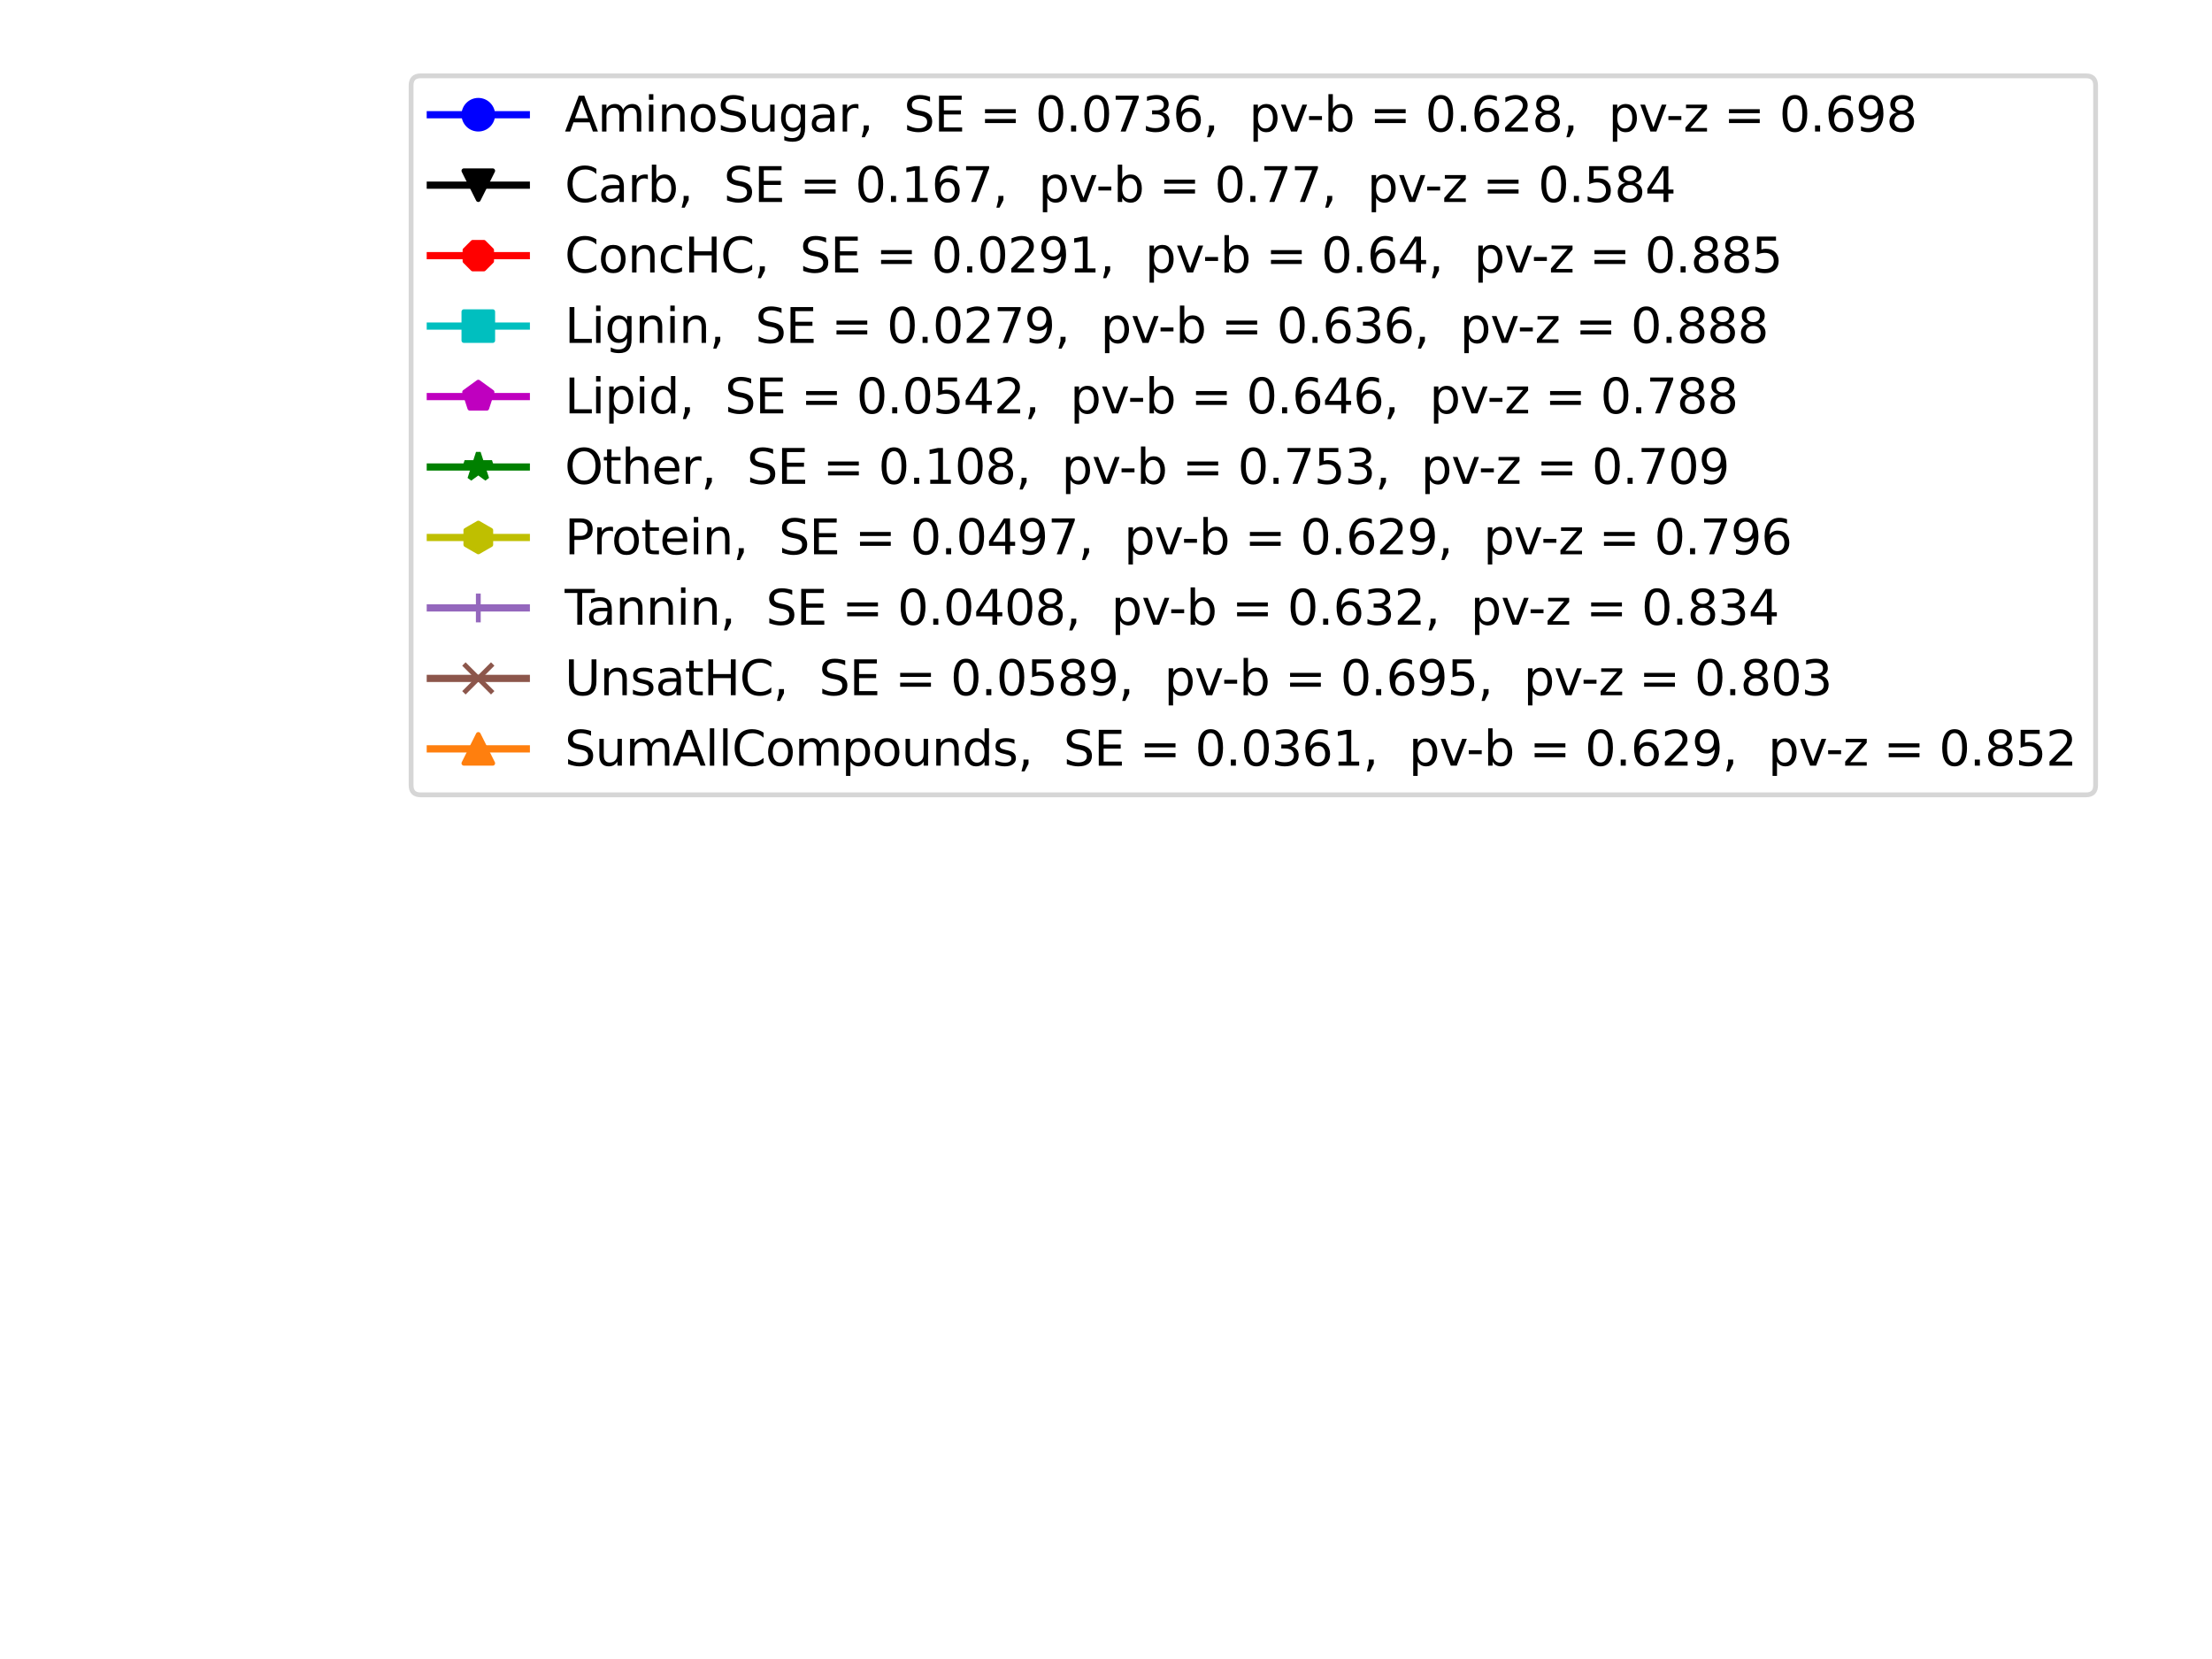 <?xml version="1.0" encoding="utf-8" standalone="no"?>
<!DOCTYPE svg PUBLIC "-//W3C//DTD SVG 1.1//EN"
  "http://www.w3.org/Graphics/SVG/1.1/DTD/svg11.dtd">
<svg xmlns:xlink="http://www.w3.org/1999/xlink" width="460.8pt" height="345.6pt" viewBox="0 0 460.8 345.6" xmlns="http://www.w3.org/2000/svg" version="1.1">
 <defs>
  <style type="text/css">*{stroke-linejoin: round; stroke-linecap: butt}</style>
 </defs>
 <g id="figure_1">
  <g id="patch_1">
   <path d="M 0 345.6 
L 460.8 345.6 
L 460.8 0 
L 0 0 
z
" style="fill: #ffffff"/>
  </g>
  <g id="axes_1">
   <g id="line2d_1"/>
   <g id="line2d_2"/>
   <g id="line2d_3"/>
   <g id="line2d_4"/>
   <g id="line2d_5"/>
   <g id="line2d_6"/>
   <g id="line2d_7"/>
   <g id="line2d_8"/>
   <g id="line2d_9"/>
   <g id="line2d_10"/>
   <g id="legend_1">
    <g id="patch_2">
     <path d="M 87.64 165.581 
L 434.552 165.581 
Q 436.552 165.581 436.552 163.581 
L 436.552 17.8 
Q 436.552 15.8 434.552 15.8 
L 87.64 15.8 
Q 85.64 15.8 85.64 17.8 
L 85.64 163.581 
Q 85.64 165.581 87.64 165.581 
z
" style="fill: #ffffff; opacity: 0.8; stroke: #cccccc; stroke-linejoin: miter"/>
    </g>
    <g id="line2d_11">
     <path d="M 89.64 23.898 
L 99.64 23.898 
L 109.64 23.898 
" style="fill: none; stroke: #0000ff; stroke-width: 1.5; stroke-linecap: square"/>
     <defs>
      <path id="mbc67c2ca21" d="M 0 3 
C 0.796 3 1.559 2.684 2.121 2.121 
C 2.684 1.559 3 0.796 3 0 
C 3 -0.796 2.684 -1.559 2.121 -2.121 
C 1.559 -2.684 0.796 -3 0 -3 
C -0.796 -3 -1.559 -2.684 -2.121 -2.121 
C -2.684 -1.559 -3 -0.796 -3 0 
C -3 0.796 -2.684 1.559 -2.121 2.121 
C -1.559 2.684 -0.796 3 0 3 
z
" style="stroke: #0000ff"/>
     </defs>
     <g>
      <use xlink:href="#mbc67c2ca21" x="99.64" y="23.898" style="fill: #0000ff; stroke: #0000ff"/>
     </g>
    </g>
    <g id="text_1">
     <!-- AminoSugar,  SE = 0.0736,  pv-b = 0.628,  pv-z = 0.698 -->
     <g transform="translate(117.64 27.398)scale(0.1 -0.1)">
      <defs>
       <path id="DejaVuSans-41" d="M 2188 4044 
L 1331 1722 
L 3047 1722 
L 2188 4044 
z
M 1831 4666 
L 2547 4666 
L 4325 0 
L 3669 0 
L 3244 1197 
L 1141 1197 
L 716 0 
L 50 0 
L 1831 4666 
z
" transform="scale(0.016)"/>
       <path id="DejaVuSans-6d" d="M 3328 2828 
Q 3544 3216 3844 3400 
Q 4144 3584 4550 3584 
Q 5097 3584 5394 3201 
Q 5691 2819 5691 2113 
L 5691 0 
L 5113 0 
L 5113 2094 
Q 5113 2597 4934 2840 
Q 4756 3084 4391 3084 
Q 3944 3084 3684 2787 
Q 3425 2491 3425 1978 
L 3425 0 
L 2847 0 
L 2847 2094 
Q 2847 2600 2669 2842 
Q 2491 3084 2119 3084 
Q 1678 3084 1418 2786 
Q 1159 2488 1159 1978 
L 1159 0 
L 581 0 
L 581 3500 
L 1159 3500 
L 1159 2956 
Q 1356 3278 1631 3431 
Q 1906 3584 2284 3584 
Q 2666 3584 2933 3390 
Q 3200 3197 3328 2828 
z
" transform="scale(0.016)"/>
       <path id="DejaVuSans-69" d="M 603 3500 
L 1178 3500 
L 1178 0 
L 603 0 
L 603 3500 
z
M 603 4863 
L 1178 4863 
L 1178 4134 
L 603 4134 
L 603 4863 
z
" transform="scale(0.016)"/>
       <path id="DejaVuSans-6e" d="M 3513 2113 
L 3513 0 
L 2938 0 
L 2938 2094 
Q 2938 2591 2744 2837 
Q 2550 3084 2163 3084 
Q 1697 3084 1428 2787 
Q 1159 2491 1159 1978 
L 1159 0 
L 581 0 
L 581 3500 
L 1159 3500 
L 1159 2956 
Q 1366 3272 1645 3428 
Q 1925 3584 2291 3584 
Q 2894 3584 3203 3211 
Q 3513 2838 3513 2113 
z
" transform="scale(0.016)"/>
       <path id="DejaVuSans-6f" d="M 1959 3097 
Q 1497 3097 1228 2736 
Q 959 2375 959 1747 
Q 959 1119 1226 758 
Q 1494 397 1959 397 
Q 2419 397 2687 759 
Q 2956 1122 2956 1747 
Q 2956 2369 2687 2733 
Q 2419 3097 1959 3097 
z
M 1959 3584 
Q 2709 3584 3137 3096 
Q 3566 2609 3566 1747 
Q 3566 888 3137 398 
Q 2709 -91 1959 -91 
Q 1206 -91 779 398 
Q 353 888 353 1747 
Q 353 2609 779 3096 
Q 1206 3584 1959 3584 
z
" transform="scale(0.016)"/>
       <path id="DejaVuSans-53" d="M 3425 4513 
L 3425 3897 
Q 3066 4069 2747 4153 
Q 2428 4238 2131 4238 
Q 1616 4238 1336 4038 
Q 1056 3838 1056 3469 
Q 1056 3159 1242 3001 
Q 1428 2844 1947 2747 
L 2328 2669 
Q 3034 2534 3370 2195 
Q 3706 1856 3706 1288 
Q 3706 609 3251 259 
Q 2797 -91 1919 -91 
Q 1588 -91 1214 -16 
Q 841 59 441 206 
L 441 856 
Q 825 641 1194 531 
Q 1563 422 1919 422 
Q 2459 422 2753 634 
Q 3047 847 3047 1241 
Q 3047 1584 2836 1778 
Q 2625 1972 2144 2069 
L 1759 2144 
Q 1053 2284 737 2584 
Q 422 2884 422 3419 
Q 422 4038 858 4394 
Q 1294 4750 2059 4750 
Q 2388 4750 2728 4690 
Q 3069 4631 3425 4513 
z
" transform="scale(0.016)"/>
       <path id="DejaVuSans-75" d="M 544 1381 
L 544 3500 
L 1119 3500 
L 1119 1403 
Q 1119 906 1312 657 
Q 1506 409 1894 409 
Q 2359 409 2629 706 
Q 2900 1003 2900 1516 
L 2900 3500 
L 3475 3500 
L 3475 0 
L 2900 0 
L 2900 538 
Q 2691 219 2414 64 
Q 2138 -91 1772 -91 
Q 1169 -91 856 284 
Q 544 659 544 1381 
z
M 1991 3584 
L 1991 3584 
z
" transform="scale(0.016)"/>
       <path id="DejaVuSans-67" d="M 2906 1791 
Q 2906 2416 2648 2759 
Q 2391 3103 1925 3103 
Q 1463 3103 1205 2759 
Q 947 2416 947 1791 
Q 947 1169 1205 825 
Q 1463 481 1925 481 
Q 2391 481 2648 825 
Q 2906 1169 2906 1791 
z
M 3481 434 
Q 3481 -459 3084 -895 
Q 2688 -1331 1869 -1331 
Q 1566 -1331 1297 -1286 
Q 1028 -1241 775 -1147 
L 775 -588 
Q 1028 -725 1275 -790 
Q 1522 -856 1778 -856 
Q 2344 -856 2625 -561 
Q 2906 -266 2906 331 
L 2906 616 
Q 2728 306 2450 153 
Q 2172 0 1784 0 
Q 1141 0 747 490 
Q 353 981 353 1791 
Q 353 2603 747 3093 
Q 1141 3584 1784 3584 
Q 2172 3584 2450 3431 
Q 2728 3278 2906 2969 
L 2906 3500 
L 3481 3500 
L 3481 434 
z
" transform="scale(0.016)"/>
       <path id="DejaVuSans-61" d="M 2194 1759 
Q 1497 1759 1228 1600 
Q 959 1441 959 1056 
Q 959 750 1161 570 
Q 1363 391 1709 391 
Q 2188 391 2477 730 
Q 2766 1069 2766 1631 
L 2766 1759 
L 2194 1759 
z
M 3341 1997 
L 3341 0 
L 2766 0 
L 2766 531 
Q 2569 213 2275 61 
Q 1981 -91 1556 -91 
Q 1019 -91 701 211 
Q 384 513 384 1019 
Q 384 1609 779 1909 
Q 1175 2209 1959 2209 
L 2766 2209 
L 2766 2266 
Q 2766 2663 2505 2880 
Q 2244 3097 1772 3097 
Q 1472 3097 1187 3025 
Q 903 2953 641 2809 
L 641 3341 
Q 956 3463 1253 3523 
Q 1550 3584 1831 3584 
Q 2591 3584 2966 3190 
Q 3341 2797 3341 1997 
z
" transform="scale(0.016)"/>
       <path id="DejaVuSans-72" d="M 2631 2963 
Q 2534 3019 2420 3045 
Q 2306 3072 2169 3072 
Q 1681 3072 1420 2755 
Q 1159 2438 1159 1844 
L 1159 0 
L 581 0 
L 581 3500 
L 1159 3500 
L 1159 2956 
Q 1341 3275 1631 3429 
Q 1922 3584 2338 3584 
Q 2397 3584 2469 3576 
Q 2541 3569 2628 3553 
L 2631 2963 
z
" transform="scale(0.016)"/>
       <path id="DejaVuSans-2c" d="M 750 794 
L 1409 794 
L 1409 256 
L 897 -744 
L 494 -744 
L 750 256 
L 750 794 
z
" transform="scale(0.016)"/>
       <path id="DejaVuSans-20" transform="scale(0.016)"/>
       <path id="DejaVuSans-45" d="M 628 4666 
L 3578 4666 
L 3578 4134 
L 1259 4134 
L 1259 2753 
L 3481 2753 
L 3481 2222 
L 1259 2222 
L 1259 531 
L 3634 531 
L 3634 0 
L 628 0 
L 628 4666 
z
" transform="scale(0.016)"/>
       <path id="DejaVuSans-3d" d="M 678 2906 
L 4684 2906 
L 4684 2381 
L 678 2381 
L 678 2906 
z
M 678 1631 
L 4684 1631 
L 4684 1100 
L 678 1100 
L 678 1631 
z
" transform="scale(0.016)"/>
       <path id="DejaVuSans-30" d="M 2034 4250 
Q 1547 4250 1301 3770 
Q 1056 3291 1056 2328 
Q 1056 1369 1301 889 
Q 1547 409 2034 409 
Q 2525 409 2770 889 
Q 3016 1369 3016 2328 
Q 3016 3291 2770 3770 
Q 2525 4250 2034 4250 
z
M 2034 4750 
Q 2819 4750 3233 4129 
Q 3647 3509 3647 2328 
Q 3647 1150 3233 529 
Q 2819 -91 2034 -91 
Q 1250 -91 836 529 
Q 422 1150 422 2328 
Q 422 3509 836 4129 
Q 1250 4750 2034 4750 
z
" transform="scale(0.016)"/>
       <path id="DejaVuSans-2e" d="M 684 794 
L 1344 794 
L 1344 0 
L 684 0 
L 684 794 
z
" transform="scale(0.016)"/>
       <path id="DejaVuSans-37" d="M 525 4666 
L 3525 4666 
L 3525 4397 
L 1831 0 
L 1172 0 
L 2766 4134 
L 525 4134 
L 525 4666 
z
" transform="scale(0.016)"/>
       <path id="DejaVuSans-33" d="M 2597 2516 
Q 3050 2419 3304 2112 
Q 3559 1806 3559 1356 
Q 3559 666 3084 287 
Q 2609 -91 1734 -91 
Q 1441 -91 1130 -33 
Q 819 25 488 141 
L 488 750 
Q 750 597 1062 519 
Q 1375 441 1716 441 
Q 2309 441 2620 675 
Q 2931 909 2931 1356 
Q 2931 1769 2642 2001 
Q 2353 2234 1838 2234 
L 1294 2234 
L 1294 2753 
L 1863 2753 
Q 2328 2753 2575 2939 
Q 2822 3125 2822 3475 
Q 2822 3834 2567 4026 
Q 2313 4219 1838 4219 
Q 1578 4219 1281 4162 
Q 984 4106 628 3988 
L 628 4550 
Q 988 4650 1302 4700 
Q 1616 4750 1894 4750 
Q 2613 4750 3031 4423 
Q 3450 4097 3450 3541 
Q 3450 3153 3228 2886 
Q 3006 2619 2597 2516 
z
" transform="scale(0.016)"/>
       <path id="DejaVuSans-36" d="M 2113 2584 
Q 1688 2584 1439 2293 
Q 1191 2003 1191 1497 
Q 1191 994 1439 701 
Q 1688 409 2113 409 
Q 2538 409 2786 701 
Q 3034 994 3034 1497 
Q 3034 2003 2786 2293 
Q 2538 2584 2113 2584 
z
M 3366 4563 
L 3366 3988 
Q 3128 4100 2886 4159 
Q 2644 4219 2406 4219 
Q 1781 4219 1451 3797 
Q 1122 3375 1075 2522 
Q 1259 2794 1537 2939 
Q 1816 3084 2150 3084 
Q 2853 3084 3261 2657 
Q 3669 2231 3669 1497 
Q 3669 778 3244 343 
Q 2819 -91 2113 -91 
Q 1303 -91 875 529 
Q 447 1150 447 2328 
Q 447 3434 972 4092 
Q 1497 4750 2381 4750 
Q 2619 4750 2861 4703 
Q 3103 4656 3366 4563 
z
" transform="scale(0.016)"/>
       <path id="DejaVuSans-70" d="M 1159 525 
L 1159 -1331 
L 581 -1331 
L 581 3500 
L 1159 3500 
L 1159 2969 
Q 1341 3281 1617 3432 
Q 1894 3584 2278 3584 
Q 2916 3584 3314 3078 
Q 3713 2572 3713 1747 
Q 3713 922 3314 415 
Q 2916 -91 2278 -91 
Q 1894 -91 1617 61 
Q 1341 213 1159 525 
z
M 3116 1747 
Q 3116 2381 2855 2742 
Q 2594 3103 2138 3103 
Q 1681 3103 1420 2742 
Q 1159 2381 1159 1747 
Q 1159 1113 1420 752 
Q 1681 391 2138 391 
Q 2594 391 2855 752 
Q 3116 1113 3116 1747 
z
" transform="scale(0.016)"/>
       <path id="DejaVuSans-76" d="M 191 3500 
L 800 3500 
L 1894 563 
L 2988 3500 
L 3597 3500 
L 2284 0 
L 1503 0 
L 191 3500 
z
" transform="scale(0.016)"/>
       <path id="DejaVuSans-2d" d="M 313 2009 
L 1997 2009 
L 1997 1497 
L 313 1497 
L 313 2009 
z
" transform="scale(0.016)"/>
       <path id="DejaVuSans-62" d="M 3116 1747 
Q 3116 2381 2855 2742 
Q 2594 3103 2138 3103 
Q 1681 3103 1420 2742 
Q 1159 2381 1159 1747 
Q 1159 1113 1420 752 
Q 1681 391 2138 391 
Q 2594 391 2855 752 
Q 3116 1113 3116 1747 
z
M 1159 2969 
Q 1341 3281 1617 3432 
Q 1894 3584 2278 3584 
Q 2916 3584 3314 3078 
Q 3713 2572 3713 1747 
Q 3713 922 3314 415 
Q 2916 -91 2278 -91 
Q 1894 -91 1617 61 
Q 1341 213 1159 525 
L 1159 0 
L 581 0 
L 581 4863 
L 1159 4863 
L 1159 2969 
z
" transform="scale(0.016)"/>
       <path id="DejaVuSans-32" d="M 1228 531 
L 3431 531 
L 3431 0 
L 469 0 
L 469 531 
Q 828 903 1448 1529 
Q 2069 2156 2228 2338 
Q 2531 2678 2651 2914 
Q 2772 3150 2772 3378 
Q 2772 3750 2511 3984 
Q 2250 4219 1831 4219 
Q 1534 4219 1204 4116 
Q 875 4013 500 3803 
L 500 4441 
Q 881 4594 1212 4672 
Q 1544 4750 1819 4750 
Q 2544 4750 2975 4387 
Q 3406 4025 3406 3419 
Q 3406 3131 3298 2873 
Q 3191 2616 2906 2266 
Q 2828 2175 2409 1742 
Q 1991 1309 1228 531 
z
" transform="scale(0.016)"/>
       <path id="DejaVuSans-38" d="M 2034 2216 
Q 1584 2216 1326 1975 
Q 1069 1734 1069 1313 
Q 1069 891 1326 650 
Q 1584 409 2034 409 
Q 2484 409 2743 651 
Q 3003 894 3003 1313 
Q 3003 1734 2745 1975 
Q 2488 2216 2034 2216 
z
M 1403 2484 
Q 997 2584 770 2862 
Q 544 3141 544 3541 
Q 544 4100 942 4425 
Q 1341 4750 2034 4750 
Q 2731 4750 3128 4425 
Q 3525 4100 3525 3541 
Q 3525 3141 3298 2862 
Q 3072 2584 2669 2484 
Q 3125 2378 3379 2068 
Q 3634 1759 3634 1313 
Q 3634 634 3220 271 
Q 2806 -91 2034 -91 
Q 1263 -91 848 271 
Q 434 634 434 1313 
Q 434 1759 690 2068 
Q 947 2378 1403 2484 
z
M 1172 3481 
Q 1172 3119 1398 2916 
Q 1625 2713 2034 2713 
Q 2441 2713 2670 2916 
Q 2900 3119 2900 3481 
Q 2900 3844 2670 4047 
Q 2441 4250 2034 4250 
Q 1625 4250 1398 4047 
Q 1172 3844 1172 3481 
z
" transform="scale(0.016)"/>
       <path id="DejaVuSans-7a" d="M 353 3500 
L 3084 3500 
L 3084 2975 
L 922 459 
L 3084 459 
L 3084 0 
L 275 0 
L 275 525 
L 2438 3041 
L 353 3041 
L 353 3500 
z
" transform="scale(0.016)"/>
       <path id="DejaVuSans-39" d="M 703 97 
L 703 672 
Q 941 559 1184 500 
Q 1428 441 1663 441 
Q 2288 441 2617 861 
Q 2947 1281 2994 2138 
Q 2813 1869 2534 1725 
Q 2256 1581 1919 1581 
Q 1219 1581 811 2004 
Q 403 2428 403 3163 
Q 403 3881 828 4315 
Q 1253 4750 1959 4750 
Q 2769 4750 3195 4129 
Q 3622 3509 3622 2328 
Q 3622 1225 3098 567 
Q 2575 -91 1691 -91 
Q 1453 -91 1209 -44 
Q 966 3 703 97 
z
M 1959 2075 
Q 2384 2075 2632 2365 
Q 2881 2656 2881 3163 
Q 2881 3666 2632 3958 
Q 2384 4250 1959 4250 
Q 1534 4250 1286 3958 
Q 1038 3666 1038 3163 
Q 1038 2656 1286 2365 
Q 1534 2075 1959 2075 
z
" transform="scale(0.016)"/>
      </defs>
      <use xlink:href="#DejaVuSans-41"/>
      <use xlink:href="#DejaVuSans-6d" x="68.408"/>
      <use xlink:href="#DejaVuSans-69" x="165.82"/>
      <use xlink:href="#DejaVuSans-6e" x="193.604"/>
      <use xlink:href="#DejaVuSans-6f" x="256.982"/>
      <use xlink:href="#DejaVuSans-53" x="318.164"/>
      <use xlink:href="#DejaVuSans-75" x="381.641"/>
      <use xlink:href="#DejaVuSans-67" x="445.02"/>
      <use xlink:href="#DejaVuSans-61" x="508.496"/>
      <use xlink:href="#DejaVuSans-72" x="569.775"/>
      <use xlink:href="#DejaVuSans-2c" x="610.889"/>
      <use xlink:href="#DejaVuSans-20" x="642.676"/>
      <use xlink:href="#DejaVuSans-20" x="674.463"/>
      <use xlink:href="#DejaVuSans-53" x="706.25"/>
      <use xlink:href="#DejaVuSans-45" x="769.727"/>
      <use xlink:href="#DejaVuSans-20" x="832.91"/>
      <use xlink:href="#DejaVuSans-3d" x="864.697"/>
      <use xlink:href="#DejaVuSans-20" x="948.486"/>
      <use xlink:href="#DejaVuSans-30" x="980.273"/>
      <use xlink:href="#DejaVuSans-2e" x="1043.896"/>
      <use xlink:href="#DejaVuSans-30" x="1075.684"/>
      <use xlink:href="#DejaVuSans-37" x="1139.307"/>
      <use xlink:href="#DejaVuSans-33" x="1202.93"/>
      <use xlink:href="#DejaVuSans-36" x="1266.553"/>
      <use xlink:href="#DejaVuSans-2c" x="1330.176"/>
      <use xlink:href="#DejaVuSans-20" x="1361.963"/>
      <use xlink:href="#DejaVuSans-20" x="1393.75"/>
      <use xlink:href="#DejaVuSans-70" x="1425.537"/>
      <use xlink:href="#DejaVuSans-76" x="1489.014"/>
      <use xlink:href="#DejaVuSans-2d" x="1545.568"/>
      <use xlink:href="#DejaVuSans-62" x="1581.652"/>
      <use xlink:href="#DejaVuSans-20" x="1645.129"/>
      <use xlink:href="#DejaVuSans-3d" x="1676.916"/>
      <use xlink:href="#DejaVuSans-20" x="1760.705"/>
      <use xlink:href="#DejaVuSans-30" x="1792.492"/>
      <use xlink:href="#DejaVuSans-2e" x="1856.115"/>
      <use xlink:href="#DejaVuSans-36" x="1887.902"/>
      <use xlink:href="#DejaVuSans-32" x="1951.525"/>
      <use xlink:href="#DejaVuSans-38" x="2015.148"/>
      <use xlink:href="#DejaVuSans-2c" x="2078.771"/>
      <use xlink:href="#DejaVuSans-20" x="2110.559"/>
      <use xlink:href="#DejaVuSans-20" x="2142.346"/>
      <use xlink:href="#DejaVuSans-70" x="2174.133"/>
      <use xlink:href="#DejaVuSans-76" x="2237.609"/>
      <use xlink:href="#DejaVuSans-2d" x="2294.164"/>
      <use xlink:href="#DejaVuSans-7a" x="2330.248"/>
      <use xlink:href="#DejaVuSans-20" x="2382.738"/>
      <use xlink:href="#DejaVuSans-3d" x="2414.525"/>
      <use xlink:href="#DejaVuSans-20" x="2498.314"/>
      <use xlink:href="#DejaVuSans-30" x="2530.102"/>
      <use xlink:href="#DejaVuSans-2e" x="2593.725"/>
      <use xlink:href="#DejaVuSans-36" x="2625.512"/>
      <use xlink:href="#DejaVuSans-39" x="2689.135"/>
      <use xlink:href="#DejaVuSans-38" x="2752.758"/>
     </g>
    </g>
    <g id="line2d_12">
     <path d="M 89.64 38.577 
L 99.64 38.577 
L 109.64 38.577 
" style="fill: none; stroke: #000000; stroke-width: 1.5; stroke-linecap: square"/>
     <defs>
      <path id="meace847a15" d="M -0 3 
L 3 -3 
L -3 -3 
z
" style="stroke: #000000; stroke-linejoin: miter"/>
     </defs>
     <g>
      <use xlink:href="#meace847a15" x="99.64" y="38.577" style="stroke: #000000; stroke-linejoin: miter"/>
     </g>
    </g>
    <g id="text_2">
     <!-- Carb,  SE = 0.167,  pv-b = 0.77,  pv-z = 0.584 -->
     <g transform="translate(117.64 42.077)scale(0.1 -0.1)">
      <defs>
       <path id="DejaVuSans-43" d="M 4122 4306 
L 4122 3641 
Q 3803 3938 3442 4084 
Q 3081 4231 2675 4231 
Q 1875 4231 1450 3742 
Q 1025 3253 1025 2328 
Q 1025 1406 1450 917 
Q 1875 428 2675 428 
Q 3081 428 3442 575 
Q 3803 722 4122 1019 
L 4122 359 
Q 3791 134 3420 21 
Q 3050 -91 2638 -91 
Q 1578 -91 968 557 
Q 359 1206 359 2328 
Q 359 3453 968 4101 
Q 1578 4750 2638 4750 
Q 3056 4750 3426 4639 
Q 3797 4528 4122 4306 
z
" transform="scale(0.016)"/>
       <path id="DejaVuSans-31" d="M 794 531 
L 1825 531 
L 1825 4091 
L 703 3866 
L 703 4441 
L 1819 4666 
L 2450 4666 
L 2450 531 
L 3481 531 
L 3481 0 
L 794 0 
L 794 531 
z
" transform="scale(0.016)"/>
       <path id="DejaVuSans-35" d="M 691 4666 
L 3169 4666 
L 3169 4134 
L 1269 4134 
L 1269 2991 
Q 1406 3038 1543 3061 
Q 1681 3084 1819 3084 
Q 2600 3084 3056 2656 
Q 3513 2228 3513 1497 
Q 3513 744 3044 326 
Q 2575 -91 1722 -91 
Q 1428 -91 1123 -41 
Q 819 9 494 109 
L 494 744 
Q 775 591 1075 516 
Q 1375 441 1709 441 
Q 2250 441 2565 725 
Q 2881 1009 2881 1497 
Q 2881 1984 2565 2268 
Q 2250 2553 1709 2553 
Q 1456 2553 1204 2497 
Q 953 2441 691 2322 
L 691 4666 
z
" transform="scale(0.016)"/>
       <path id="DejaVuSans-34" d="M 2419 4116 
L 825 1625 
L 2419 1625 
L 2419 4116 
z
M 2253 4666 
L 3047 4666 
L 3047 1625 
L 3713 1625 
L 3713 1100 
L 3047 1100 
L 3047 0 
L 2419 0 
L 2419 1100 
L 313 1100 
L 313 1709 
L 2253 4666 
z
" transform="scale(0.016)"/>
      </defs>
      <use xlink:href="#DejaVuSans-43"/>
      <use xlink:href="#DejaVuSans-61" x="69.824"/>
      <use xlink:href="#DejaVuSans-72" x="131.104"/>
      <use xlink:href="#DejaVuSans-62" x="172.217"/>
      <use xlink:href="#DejaVuSans-2c" x="235.693"/>
      <use xlink:href="#DejaVuSans-20" x="267.48"/>
      <use xlink:href="#DejaVuSans-20" x="299.268"/>
      <use xlink:href="#DejaVuSans-53" x="331.055"/>
      <use xlink:href="#DejaVuSans-45" x="394.531"/>
      <use xlink:href="#DejaVuSans-20" x="457.715"/>
      <use xlink:href="#DejaVuSans-3d" x="489.502"/>
      <use xlink:href="#DejaVuSans-20" x="573.291"/>
      <use xlink:href="#DejaVuSans-30" x="605.078"/>
      <use xlink:href="#DejaVuSans-2e" x="668.701"/>
      <use xlink:href="#DejaVuSans-31" x="700.488"/>
      <use xlink:href="#DejaVuSans-36" x="764.111"/>
      <use xlink:href="#DejaVuSans-37" x="827.734"/>
      <use xlink:href="#DejaVuSans-2c" x="891.357"/>
      <use xlink:href="#DejaVuSans-20" x="923.145"/>
      <use xlink:href="#DejaVuSans-20" x="954.932"/>
      <use xlink:href="#DejaVuSans-70" x="986.719"/>
      <use xlink:href="#DejaVuSans-76" x="1050.195"/>
      <use xlink:href="#DejaVuSans-2d" x="1106.75"/>
      <use xlink:href="#DejaVuSans-62" x="1142.834"/>
      <use xlink:href="#DejaVuSans-20" x="1206.311"/>
      <use xlink:href="#DejaVuSans-3d" x="1238.098"/>
      <use xlink:href="#DejaVuSans-20" x="1321.887"/>
      <use xlink:href="#DejaVuSans-30" x="1353.674"/>
      <use xlink:href="#DejaVuSans-2e" x="1417.297"/>
      <use xlink:href="#DejaVuSans-37" x="1449.084"/>
      <use xlink:href="#DejaVuSans-37" x="1512.707"/>
      <use xlink:href="#DejaVuSans-2c" x="1576.33"/>
      <use xlink:href="#DejaVuSans-20" x="1608.117"/>
      <use xlink:href="#DejaVuSans-20" x="1639.904"/>
      <use xlink:href="#DejaVuSans-70" x="1671.691"/>
      <use xlink:href="#DejaVuSans-76" x="1735.168"/>
      <use xlink:href="#DejaVuSans-2d" x="1791.723"/>
      <use xlink:href="#DejaVuSans-7a" x="1827.807"/>
      <use xlink:href="#DejaVuSans-20" x="1880.297"/>
      <use xlink:href="#DejaVuSans-3d" x="1912.084"/>
      <use xlink:href="#DejaVuSans-20" x="1995.873"/>
      <use xlink:href="#DejaVuSans-30" x="2027.66"/>
      <use xlink:href="#DejaVuSans-2e" x="2091.283"/>
      <use xlink:href="#DejaVuSans-35" x="2123.07"/>
      <use xlink:href="#DejaVuSans-38" x="2186.693"/>
      <use xlink:href="#DejaVuSans-34" x="2250.316"/>
     </g>
    </g>
    <g id="line2d_13">
     <path d="M 89.64 53.255 
L 99.64 53.255 
L 109.64 53.255 
" style="fill: none; stroke: #ff0000; stroke-width: 1.5; stroke-linecap: square"/>
     <defs>
      <path id="m38829cd202" d="M -1.148 -2.772 
L -2.772 -1.148 
L -2.772 1.148 
L -1.148 2.772 
L 1.148 2.772 
L 2.772 1.148 
L 2.772 -1.148 
L 1.148 -2.772 
z
" style="stroke: #ff0000; stroke-linejoin: miter"/>
     </defs>
     <g>
      <use xlink:href="#m38829cd202" x="99.64" y="53.255" style="fill: #ff0000; stroke: #ff0000; stroke-linejoin: miter"/>
     </g>
    </g>
    <g id="text_3">
     <!-- ConcHC,  SE = 0.0291,  pv-b = 0.64,  pv-z = 0.885 -->
     <g transform="translate(117.64 56.755)scale(0.1 -0.1)">
      <defs>
       <path id="DejaVuSans-63" d="M 3122 3366 
L 3122 2828 
Q 2878 2963 2633 3030 
Q 2388 3097 2138 3097 
Q 1578 3097 1268 2742 
Q 959 2388 959 1747 
Q 959 1106 1268 751 
Q 1578 397 2138 397 
Q 2388 397 2633 464 
Q 2878 531 3122 666 
L 3122 134 
Q 2881 22 2623 -34 
Q 2366 -91 2075 -91 
Q 1284 -91 818 406 
Q 353 903 353 1747 
Q 353 2603 823 3093 
Q 1294 3584 2113 3584 
Q 2378 3584 2631 3529 
Q 2884 3475 3122 3366 
z
" transform="scale(0.016)"/>
       <path id="DejaVuSans-48" d="M 628 4666 
L 1259 4666 
L 1259 2753 
L 3553 2753 
L 3553 4666 
L 4184 4666 
L 4184 0 
L 3553 0 
L 3553 2222 
L 1259 2222 
L 1259 0 
L 628 0 
L 628 4666 
z
" transform="scale(0.016)"/>
      </defs>
      <use xlink:href="#DejaVuSans-43"/>
      <use xlink:href="#DejaVuSans-6f" x="69.824"/>
      <use xlink:href="#DejaVuSans-6e" x="131.006"/>
      <use xlink:href="#DejaVuSans-63" x="194.385"/>
      <use xlink:href="#DejaVuSans-48" x="249.365"/>
      <use xlink:href="#DejaVuSans-43" x="324.561"/>
      <use xlink:href="#DejaVuSans-2c" x="394.385"/>
      <use xlink:href="#DejaVuSans-20" x="426.172"/>
      <use xlink:href="#DejaVuSans-20" x="457.959"/>
      <use xlink:href="#DejaVuSans-53" x="489.746"/>
      <use xlink:href="#DejaVuSans-45" x="553.223"/>
      <use xlink:href="#DejaVuSans-20" x="616.406"/>
      <use xlink:href="#DejaVuSans-3d" x="648.193"/>
      <use xlink:href="#DejaVuSans-20" x="731.982"/>
      <use xlink:href="#DejaVuSans-30" x="763.77"/>
      <use xlink:href="#DejaVuSans-2e" x="827.393"/>
      <use xlink:href="#DejaVuSans-30" x="859.18"/>
      <use xlink:href="#DejaVuSans-32" x="922.803"/>
      <use xlink:href="#DejaVuSans-39" x="986.426"/>
      <use xlink:href="#DejaVuSans-31" x="1050.049"/>
      <use xlink:href="#DejaVuSans-2c" x="1113.672"/>
      <use xlink:href="#DejaVuSans-20" x="1145.459"/>
      <use xlink:href="#DejaVuSans-20" x="1177.246"/>
      <use xlink:href="#DejaVuSans-70" x="1209.033"/>
      <use xlink:href="#DejaVuSans-76" x="1272.51"/>
      <use xlink:href="#DejaVuSans-2d" x="1329.064"/>
      <use xlink:href="#DejaVuSans-62" x="1365.148"/>
      <use xlink:href="#DejaVuSans-20" x="1428.625"/>
      <use xlink:href="#DejaVuSans-3d" x="1460.412"/>
      <use xlink:href="#DejaVuSans-20" x="1544.201"/>
      <use xlink:href="#DejaVuSans-30" x="1575.988"/>
      <use xlink:href="#DejaVuSans-2e" x="1639.611"/>
      <use xlink:href="#DejaVuSans-36" x="1671.398"/>
      <use xlink:href="#DejaVuSans-34" x="1735.021"/>
      <use xlink:href="#DejaVuSans-2c" x="1798.645"/>
      <use xlink:href="#DejaVuSans-20" x="1830.432"/>
      <use xlink:href="#DejaVuSans-20" x="1862.219"/>
      <use xlink:href="#DejaVuSans-70" x="1894.006"/>
      <use xlink:href="#DejaVuSans-76" x="1957.482"/>
      <use xlink:href="#DejaVuSans-2d" x="2014.037"/>
      <use xlink:href="#DejaVuSans-7a" x="2050.121"/>
      <use xlink:href="#DejaVuSans-20" x="2102.611"/>
      <use xlink:href="#DejaVuSans-3d" x="2134.398"/>
      <use xlink:href="#DejaVuSans-20" x="2218.188"/>
      <use xlink:href="#DejaVuSans-30" x="2249.975"/>
      <use xlink:href="#DejaVuSans-2e" x="2313.598"/>
      <use xlink:href="#DejaVuSans-38" x="2345.385"/>
      <use xlink:href="#DejaVuSans-38" x="2409.008"/>
      <use xlink:href="#DejaVuSans-35" x="2472.631"/>
     </g>
    </g>
    <g id="line2d_14">
     <path d="M 89.64 67.933 
L 99.64 67.933 
L 109.64 67.933 
" style="fill: none; stroke: #00bfbf; stroke-width: 1.5; stroke-linecap: square"/>
     <defs>
      <path id="mb43b476e7c" d="M -3 3 
L 3 3 
L 3 -3 
L -3 -3 
z
" style="stroke: #00bfbf; stroke-linejoin: miter"/>
     </defs>
     <g>
      <use xlink:href="#mb43b476e7c" x="99.64" y="67.933" style="fill: #00bfbf; stroke: #00bfbf; stroke-linejoin: miter"/>
     </g>
    </g>
    <g id="text_4">
     <!-- Lignin,  SE = 0.0279,  pv-b = 0.636,  pv-z = 0.888 -->
     <g transform="translate(117.64 71.433)scale(0.1 -0.1)">
      <defs>
       <path id="DejaVuSans-4c" d="M 628 4666 
L 1259 4666 
L 1259 531 
L 3531 531 
L 3531 0 
L 628 0 
L 628 4666 
z
" transform="scale(0.016)"/>
      </defs>
      <use xlink:href="#DejaVuSans-4c"/>
      <use xlink:href="#DejaVuSans-69" x="55.713"/>
      <use xlink:href="#DejaVuSans-67" x="83.496"/>
      <use xlink:href="#DejaVuSans-6e" x="146.973"/>
      <use xlink:href="#DejaVuSans-69" x="210.352"/>
      <use xlink:href="#DejaVuSans-6e" x="238.135"/>
      <use xlink:href="#DejaVuSans-2c" x="301.514"/>
      <use xlink:href="#DejaVuSans-20" x="333.301"/>
      <use xlink:href="#DejaVuSans-20" x="365.088"/>
      <use xlink:href="#DejaVuSans-53" x="396.875"/>
      <use xlink:href="#DejaVuSans-45" x="460.352"/>
      <use xlink:href="#DejaVuSans-20" x="523.535"/>
      <use xlink:href="#DejaVuSans-3d" x="555.322"/>
      <use xlink:href="#DejaVuSans-20" x="639.111"/>
      <use xlink:href="#DejaVuSans-30" x="670.898"/>
      <use xlink:href="#DejaVuSans-2e" x="734.521"/>
      <use xlink:href="#DejaVuSans-30" x="766.309"/>
      <use xlink:href="#DejaVuSans-32" x="829.932"/>
      <use xlink:href="#DejaVuSans-37" x="893.555"/>
      <use xlink:href="#DejaVuSans-39" x="957.178"/>
      <use xlink:href="#DejaVuSans-2c" x="1020.801"/>
      <use xlink:href="#DejaVuSans-20" x="1052.588"/>
      <use xlink:href="#DejaVuSans-20" x="1084.375"/>
      <use xlink:href="#DejaVuSans-70" x="1116.162"/>
      <use xlink:href="#DejaVuSans-76" x="1179.639"/>
      <use xlink:href="#DejaVuSans-2d" x="1236.193"/>
      <use xlink:href="#DejaVuSans-62" x="1272.277"/>
      <use xlink:href="#DejaVuSans-20" x="1335.754"/>
      <use xlink:href="#DejaVuSans-3d" x="1367.541"/>
      <use xlink:href="#DejaVuSans-20" x="1451.33"/>
      <use xlink:href="#DejaVuSans-30" x="1483.117"/>
      <use xlink:href="#DejaVuSans-2e" x="1546.74"/>
      <use xlink:href="#DejaVuSans-36" x="1578.527"/>
      <use xlink:href="#DejaVuSans-33" x="1642.15"/>
      <use xlink:href="#DejaVuSans-36" x="1705.773"/>
      <use xlink:href="#DejaVuSans-2c" x="1769.396"/>
      <use xlink:href="#DejaVuSans-20" x="1801.184"/>
      <use xlink:href="#DejaVuSans-20" x="1832.971"/>
      <use xlink:href="#DejaVuSans-70" x="1864.758"/>
      <use xlink:href="#DejaVuSans-76" x="1928.234"/>
      <use xlink:href="#DejaVuSans-2d" x="1984.789"/>
      <use xlink:href="#DejaVuSans-7a" x="2020.873"/>
      <use xlink:href="#DejaVuSans-20" x="2073.363"/>
      <use xlink:href="#DejaVuSans-3d" x="2105.15"/>
      <use xlink:href="#DejaVuSans-20" x="2188.939"/>
      <use xlink:href="#DejaVuSans-30" x="2220.727"/>
      <use xlink:href="#DejaVuSans-2e" x="2284.35"/>
      <use xlink:href="#DejaVuSans-38" x="2316.137"/>
      <use xlink:href="#DejaVuSans-38" x="2379.76"/>
      <use xlink:href="#DejaVuSans-38" x="2443.383"/>
     </g>
    </g>
    <g id="line2d_15">
     <path d="M 89.64 82.611 
L 99.64 82.611 
L 109.64 82.611 
" style="fill: none; stroke: #bf00bf; stroke-width: 1.5; stroke-linecap: square"/>
     <defs>
      <path id="m7a527b7574" d="M 0 -3 
L -2.853 -0.927 
L -1.763 2.427 
L 1.763 2.427 
L 2.853 -0.927 
z
" style="stroke: #bf00bf; stroke-linejoin: miter"/>
     </defs>
     <g>
      <use xlink:href="#m7a527b7574" x="99.64" y="82.611" style="fill: #bf00bf; stroke: #bf00bf; stroke-linejoin: miter"/>
     </g>
    </g>
    <g id="text_5">
     <!-- Lipid,  SE = 0.0542,  pv-b = 0.646,  pv-z = 0.788 -->
     <g transform="translate(117.64 86.111)scale(0.1 -0.1)">
      <defs>
       <path id="DejaVuSans-64" d="M 2906 2969 
L 2906 4863 
L 3481 4863 
L 3481 0 
L 2906 0 
L 2906 525 
Q 2725 213 2448 61 
Q 2172 -91 1784 -91 
Q 1150 -91 751 415 
Q 353 922 353 1747 
Q 353 2572 751 3078 
Q 1150 3584 1784 3584 
Q 2172 3584 2448 3432 
Q 2725 3281 2906 2969 
z
M 947 1747 
Q 947 1113 1208 752 
Q 1469 391 1925 391 
Q 2381 391 2643 752 
Q 2906 1113 2906 1747 
Q 2906 2381 2643 2742 
Q 2381 3103 1925 3103 
Q 1469 3103 1208 2742 
Q 947 2381 947 1747 
z
" transform="scale(0.016)"/>
      </defs>
      <use xlink:href="#DejaVuSans-4c"/>
      <use xlink:href="#DejaVuSans-69" x="55.713"/>
      <use xlink:href="#DejaVuSans-70" x="83.496"/>
      <use xlink:href="#DejaVuSans-69" x="146.973"/>
      <use xlink:href="#DejaVuSans-64" x="174.756"/>
      <use xlink:href="#DejaVuSans-2c" x="238.232"/>
      <use xlink:href="#DejaVuSans-20" x="270.02"/>
      <use xlink:href="#DejaVuSans-20" x="301.807"/>
      <use xlink:href="#DejaVuSans-53" x="333.594"/>
      <use xlink:href="#DejaVuSans-45" x="397.07"/>
      <use xlink:href="#DejaVuSans-20" x="460.254"/>
      <use xlink:href="#DejaVuSans-3d" x="492.041"/>
      <use xlink:href="#DejaVuSans-20" x="575.83"/>
      <use xlink:href="#DejaVuSans-30" x="607.617"/>
      <use xlink:href="#DejaVuSans-2e" x="671.24"/>
      <use xlink:href="#DejaVuSans-30" x="703.027"/>
      <use xlink:href="#DejaVuSans-35" x="766.65"/>
      <use xlink:href="#DejaVuSans-34" x="830.273"/>
      <use xlink:href="#DejaVuSans-32" x="893.896"/>
      <use xlink:href="#DejaVuSans-2c" x="957.52"/>
      <use xlink:href="#DejaVuSans-20" x="989.307"/>
      <use xlink:href="#DejaVuSans-20" x="1021.094"/>
      <use xlink:href="#DejaVuSans-70" x="1052.881"/>
      <use xlink:href="#DejaVuSans-76" x="1116.357"/>
      <use xlink:href="#DejaVuSans-2d" x="1172.912"/>
      <use xlink:href="#DejaVuSans-62" x="1208.996"/>
      <use xlink:href="#DejaVuSans-20" x="1272.473"/>
      <use xlink:href="#DejaVuSans-3d" x="1304.26"/>
      <use xlink:href="#DejaVuSans-20" x="1388.049"/>
      <use xlink:href="#DejaVuSans-30" x="1419.836"/>
      <use xlink:href="#DejaVuSans-2e" x="1483.459"/>
      <use xlink:href="#DejaVuSans-36" x="1515.246"/>
      <use xlink:href="#DejaVuSans-34" x="1578.869"/>
      <use xlink:href="#DejaVuSans-36" x="1642.492"/>
      <use xlink:href="#DejaVuSans-2c" x="1706.115"/>
      <use xlink:href="#DejaVuSans-20" x="1737.902"/>
      <use xlink:href="#DejaVuSans-20" x="1769.689"/>
      <use xlink:href="#DejaVuSans-70" x="1801.477"/>
      <use xlink:href="#DejaVuSans-76" x="1864.953"/>
      <use xlink:href="#DejaVuSans-2d" x="1921.508"/>
      <use xlink:href="#DejaVuSans-7a" x="1957.592"/>
      <use xlink:href="#DejaVuSans-20" x="2010.082"/>
      <use xlink:href="#DejaVuSans-3d" x="2041.869"/>
      <use xlink:href="#DejaVuSans-20" x="2125.658"/>
      <use xlink:href="#DejaVuSans-30" x="2157.445"/>
      <use xlink:href="#DejaVuSans-2e" x="2221.068"/>
      <use xlink:href="#DejaVuSans-37" x="2252.855"/>
      <use xlink:href="#DejaVuSans-38" x="2316.479"/>
      <use xlink:href="#DejaVuSans-38" x="2380.102"/>
     </g>
    </g>
    <g id="line2d_16">
     <path d="M 89.64 97.289 
L 99.64 97.289 
L 109.64 97.289 
" style="fill: none; stroke: #008000; stroke-width: 1.5; stroke-linecap: square"/>
     <defs>
      <path id="ma4449601d9" d="M 0 -3 
L -0.674 -0.927 
L -2.853 -0.927 
L -1.09 0.354 
L -1.763 2.427 
L -0 1.146 
L 1.763 2.427 
L 1.09 0.354 
L 2.853 -0.927 
L 0.674 -0.927 
z
" style="stroke: #008000; stroke-linejoin: bevel"/>
     </defs>
     <g>
      <use xlink:href="#ma4449601d9" x="99.64" y="97.289" style="fill: #008000; stroke: #008000; stroke-linejoin: bevel"/>
     </g>
    </g>
    <g id="text_6">
     <!-- Other,  SE = 0.108,  pv-b = 0.753,  pv-z = 0.709 -->
     <g transform="translate(117.64 100.789)scale(0.1 -0.1)">
      <defs>
       <path id="DejaVuSans-4f" d="M 2522 4238 
Q 1834 4238 1429 3725 
Q 1025 3213 1025 2328 
Q 1025 1447 1429 934 
Q 1834 422 2522 422 
Q 3209 422 3611 934 
Q 4013 1447 4013 2328 
Q 4013 3213 3611 3725 
Q 3209 4238 2522 4238 
z
M 2522 4750 
Q 3503 4750 4090 4092 
Q 4678 3434 4678 2328 
Q 4678 1225 4090 567 
Q 3503 -91 2522 -91 
Q 1538 -91 948 565 
Q 359 1222 359 2328 
Q 359 3434 948 4092 
Q 1538 4750 2522 4750 
z
" transform="scale(0.016)"/>
       <path id="DejaVuSans-74" d="M 1172 4494 
L 1172 3500 
L 2356 3500 
L 2356 3053 
L 1172 3053 
L 1172 1153 
Q 1172 725 1289 603 
Q 1406 481 1766 481 
L 2356 481 
L 2356 0 
L 1766 0 
Q 1100 0 847 248 
Q 594 497 594 1153 
L 594 3053 
L 172 3053 
L 172 3500 
L 594 3500 
L 594 4494 
L 1172 4494 
z
" transform="scale(0.016)"/>
       <path id="DejaVuSans-68" d="M 3513 2113 
L 3513 0 
L 2938 0 
L 2938 2094 
Q 2938 2591 2744 2837 
Q 2550 3084 2163 3084 
Q 1697 3084 1428 2787 
Q 1159 2491 1159 1978 
L 1159 0 
L 581 0 
L 581 4863 
L 1159 4863 
L 1159 2956 
Q 1366 3272 1645 3428 
Q 1925 3584 2291 3584 
Q 2894 3584 3203 3211 
Q 3513 2838 3513 2113 
z
" transform="scale(0.016)"/>
       <path id="DejaVuSans-65" d="M 3597 1894 
L 3597 1613 
L 953 1613 
Q 991 1019 1311 708 
Q 1631 397 2203 397 
Q 2534 397 2845 478 
Q 3156 559 3463 722 
L 3463 178 
Q 3153 47 2828 -22 
Q 2503 -91 2169 -91 
Q 1331 -91 842 396 
Q 353 884 353 1716 
Q 353 2575 817 3079 
Q 1281 3584 2069 3584 
Q 2775 3584 3186 3129 
Q 3597 2675 3597 1894 
z
M 3022 2063 
Q 3016 2534 2758 2815 
Q 2500 3097 2075 3097 
Q 1594 3097 1305 2825 
Q 1016 2553 972 2059 
L 3022 2063 
z
" transform="scale(0.016)"/>
      </defs>
      <use xlink:href="#DejaVuSans-4f"/>
      <use xlink:href="#DejaVuSans-74" x="78.711"/>
      <use xlink:href="#DejaVuSans-68" x="117.92"/>
      <use xlink:href="#DejaVuSans-65" x="181.299"/>
      <use xlink:href="#DejaVuSans-72" x="242.822"/>
      <use xlink:href="#DejaVuSans-2c" x="283.936"/>
      <use xlink:href="#DejaVuSans-20" x="315.723"/>
      <use xlink:href="#DejaVuSans-20" x="347.51"/>
      <use xlink:href="#DejaVuSans-53" x="379.297"/>
      <use xlink:href="#DejaVuSans-45" x="442.773"/>
      <use xlink:href="#DejaVuSans-20" x="505.957"/>
      <use xlink:href="#DejaVuSans-3d" x="537.744"/>
      <use xlink:href="#DejaVuSans-20" x="621.533"/>
      <use xlink:href="#DejaVuSans-30" x="653.32"/>
      <use xlink:href="#DejaVuSans-2e" x="716.943"/>
      <use xlink:href="#DejaVuSans-31" x="748.73"/>
      <use xlink:href="#DejaVuSans-30" x="812.354"/>
      <use xlink:href="#DejaVuSans-38" x="875.977"/>
      <use xlink:href="#DejaVuSans-2c" x="939.6"/>
      <use xlink:href="#DejaVuSans-20" x="971.387"/>
      <use xlink:href="#DejaVuSans-20" x="1003.174"/>
      <use xlink:href="#DejaVuSans-70" x="1034.961"/>
      <use xlink:href="#DejaVuSans-76" x="1098.438"/>
      <use xlink:href="#DejaVuSans-2d" x="1154.992"/>
      <use xlink:href="#DejaVuSans-62" x="1191.076"/>
      <use xlink:href="#DejaVuSans-20" x="1254.553"/>
      <use xlink:href="#DejaVuSans-3d" x="1286.34"/>
      <use xlink:href="#DejaVuSans-20" x="1370.129"/>
      <use xlink:href="#DejaVuSans-30" x="1401.916"/>
      <use xlink:href="#DejaVuSans-2e" x="1465.539"/>
      <use xlink:href="#DejaVuSans-37" x="1497.326"/>
      <use xlink:href="#DejaVuSans-35" x="1560.949"/>
      <use xlink:href="#DejaVuSans-33" x="1624.572"/>
      <use xlink:href="#DejaVuSans-2c" x="1688.195"/>
      <use xlink:href="#DejaVuSans-20" x="1719.982"/>
      <use xlink:href="#DejaVuSans-20" x="1751.77"/>
      <use xlink:href="#DejaVuSans-70" x="1783.557"/>
      <use xlink:href="#DejaVuSans-76" x="1847.033"/>
      <use xlink:href="#DejaVuSans-2d" x="1903.588"/>
      <use xlink:href="#DejaVuSans-7a" x="1939.672"/>
      <use xlink:href="#DejaVuSans-20" x="1992.162"/>
      <use xlink:href="#DejaVuSans-3d" x="2023.949"/>
      <use xlink:href="#DejaVuSans-20" x="2107.738"/>
      <use xlink:href="#DejaVuSans-30" x="2139.525"/>
      <use xlink:href="#DejaVuSans-2e" x="2203.148"/>
      <use xlink:href="#DejaVuSans-37" x="2234.936"/>
      <use xlink:href="#DejaVuSans-30" x="2298.559"/>
      <use xlink:href="#DejaVuSans-39" x="2362.182"/>
     </g>
    </g>
    <g id="line2d_17">
     <path d="M 89.64 111.967 
L 99.64 111.967 
L 109.64 111.967 
" style="fill: none; stroke: #bfbf00; stroke-width: 1.5; stroke-linecap: square"/>
     <defs>
      <path id="m7fa96345e8" d="M 0 -3 
L -2.598 -1.5 
L -2.598 1.5 
L -0 3 
L 2.598 1.5 
L 2.598 -1.5 
z
" style="stroke: #bfbf00; stroke-linejoin: miter"/>
     </defs>
     <g>
      <use xlink:href="#m7fa96345e8" x="99.64" y="111.967" style="fill: #bfbf00; stroke: #bfbf00; stroke-linejoin: miter"/>
     </g>
    </g>
    <g id="text_7">
     <!-- Protein,  SE = 0.0497,  pv-b = 0.629,  pv-z = 0.796 -->
     <g transform="translate(117.64 115.467)scale(0.1 -0.1)">
      <defs>
       <path id="DejaVuSans-50" d="M 1259 4147 
L 1259 2394 
L 2053 2394 
Q 2494 2394 2734 2622 
Q 2975 2850 2975 3272 
Q 2975 3691 2734 3919 
Q 2494 4147 2053 4147 
L 1259 4147 
z
M 628 4666 
L 2053 4666 
Q 2838 4666 3239 4311 
Q 3641 3956 3641 3272 
Q 3641 2581 3239 2228 
Q 2838 1875 2053 1875 
L 1259 1875 
L 1259 0 
L 628 0 
L 628 4666 
z
" transform="scale(0.016)"/>
      </defs>
      <use xlink:href="#DejaVuSans-50"/>
      <use xlink:href="#DejaVuSans-72" x="58.553"/>
      <use xlink:href="#DejaVuSans-6f" x="97.416"/>
      <use xlink:href="#DejaVuSans-74" x="158.598"/>
      <use xlink:href="#DejaVuSans-65" x="197.807"/>
      <use xlink:href="#DejaVuSans-69" x="259.33"/>
      <use xlink:href="#DejaVuSans-6e" x="287.113"/>
      <use xlink:href="#DejaVuSans-2c" x="350.492"/>
      <use xlink:href="#DejaVuSans-20" x="382.279"/>
      <use xlink:href="#DejaVuSans-20" x="414.066"/>
      <use xlink:href="#DejaVuSans-53" x="445.854"/>
      <use xlink:href="#DejaVuSans-45" x="509.33"/>
      <use xlink:href="#DejaVuSans-20" x="572.514"/>
      <use xlink:href="#DejaVuSans-3d" x="604.301"/>
      <use xlink:href="#DejaVuSans-20" x="688.09"/>
      <use xlink:href="#DejaVuSans-30" x="719.877"/>
      <use xlink:href="#DejaVuSans-2e" x="783.5"/>
      <use xlink:href="#DejaVuSans-30" x="815.287"/>
      <use xlink:href="#DejaVuSans-34" x="878.91"/>
      <use xlink:href="#DejaVuSans-39" x="942.533"/>
      <use xlink:href="#DejaVuSans-37" x="1006.156"/>
      <use xlink:href="#DejaVuSans-2c" x="1069.779"/>
      <use xlink:href="#DejaVuSans-20" x="1101.566"/>
      <use xlink:href="#DejaVuSans-20" x="1133.354"/>
      <use xlink:href="#DejaVuSans-70" x="1165.141"/>
      <use xlink:href="#DejaVuSans-76" x="1228.617"/>
      <use xlink:href="#DejaVuSans-2d" x="1285.172"/>
      <use xlink:href="#DejaVuSans-62" x="1321.256"/>
      <use xlink:href="#DejaVuSans-20" x="1384.732"/>
      <use xlink:href="#DejaVuSans-3d" x="1416.52"/>
      <use xlink:href="#DejaVuSans-20" x="1500.309"/>
      <use xlink:href="#DejaVuSans-30" x="1532.096"/>
      <use xlink:href="#DejaVuSans-2e" x="1595.719"/>
      <use xlink:href="#DejaVuSans-36" x="1627.506"/>
      <use xlink:href="#DejaVuSans-32" x="1691.129"/>
      <use xlink:href="#DejaVuSans-39" x="1754.752"/>
      <use xlink:href="#DejaVuSans-2c" x="1818.375"/>
      <use xlink:href="#DejaVuSans-20" x="1850.162"/>
      <use xlink:href="#DejaVuSans-20" x="1881.949"/>
      <use xlink:href="#DejaVuSans-70" x="1913.736"/>
      <use xlink:href="#DejaVuSans-76" x="1977.213"/>
      <use xlink:href="#DejaVuSans-2d" x="2033.768"/>
      <use xlink:href="#DejaVuSans-7a" x="2069.852"/>
      <use xlink:href="#DejaVuSans-20" x="2122.342"/>
      <use xlink:href="#DejaVuSans-3d" x="2154.129"/>
      <use xlink:href="#DejaVuSans-20" x="2237.918"/>
      <use xlink:href="#DejaVuSans-30" x="2269.705"/>
      <use xlink:href="#DejaVuSans-2e" x="2333.328"/>
      <use xlink:href="#DejaVuSans-37" x="2365.115"/>
      <use xlink:href="#DejaVuSans-39" x="2428.738"/>
      <use xlink:href="#DejaVuSans-36" x="2492.361"/>
     </g>
    </g>
    <g id="line2d_18">
     <path d="M 89.64 126.645 
L 99.64 126.645 
L 109.64 126.645 
" style="fill: none; stroke: #9467bd; stroke-width: 1.5; stroke-linecap: square"/>
     <defs>
      <path id="mf11cab6f4f" d="M -3 0 
L 3 0 
M 0 3 
L 0 -3 
" style="stroke: #9467bd"/>
     </defs>
     <g>
      <use xlink:href="#mf11cab6f4f" x="99.64" y="126.645" style="fill: #9467bd; stroke: #9467bd"/>
     </g>
    </g>
    <g id="text_8">
     <!-- Tannin,  SE = 0.0408,  pv-b = 0.632,  pv-z = 0.834 -->
     <g transform="translate(117.64 130.145)scale(0.1 -0.1)">
      <defs>
       <path id="DejaVuSans-54" d="M -19 4666 
L 3928 4666 
L 3928 4134 
L 2272 4134 
L 2272 0 
L 1638 0 
L 1638 4134 
L -19 4134 
L -19 4666 
z
" transform="scale(0.016)"/>
      </defs>
      <use xlink:href="#DejaVuSans-54"/>
      <use xlink:href="#DejaVuSans-61" x="44.584"/>
      <use xlink:href="#DejaVuSans-6e" x="105.863"/>
      <use xlink:href="#DejaVuSans-6e" x="169.242"/>
      <use xlink:href="#DejaVuSans-69" x="232.621"/>
      <use xlink:href="#DejaVuSans-6e" x="260.404"/>
      <use xlink:href="#DejaVuSans-2c" x="323.783"/>
      <use xlink:href="#DejaVuSans-20" x="355.57"/>
      <use xlink:href="#DejaVuSans-20" x="387.357"/>
      <use xlink:href="#DejaVuSans-53" x="419.145"/>
      <use xlink:href="#DejaVuSans-45" x="482.621"/>
      <use xlink:href="#DejaVuSans-20" x="545.805"/>
      <use xlink:href="#DejaVuSans-3d" x="577.592"/>
      <use xlink:href="#DejaVuSans-20" x="661.381"/>
      <use xlink:href="#DejaVuSans-30" x="693.168"/>
      <use xlink:href="#DejaVuSans-2e" x="756.791"/>
      <use xlink:href="#DejaVuSans-30" x="788.578"/>
      <use xlink:href="#DejaVuSans-34" x="852.201"/>
      <use xlink:href="#DejaVuSans-30" x="915.824"/>
      <use xlink:href="#DejaVuSans-38" x="979.447"/>
      <use xlink:href="#DejaVuSans-2c" x="1043.07"/>
      <use xlink:href="#DejaVuSans-20" x="1074.857"/>
      <use xlink:href="#DejaVuSans-20" x="1106.645"/>
      <use xlink:href="#DejaVuSans-70" x="1138.432"/>
      <use xlink:href="#DejaVuSans-76" x="1201.908"/>
      <use xlink:href="#DejaVuSans-2d" x="1258.463"/>
      <use xlink:href="#DejaVuSans-62" x="1294.547"/>
      <use xlink:href="#DejaVuSans-20" x="1358.023"/>
      <use xlink:href="#DejaVuSans-3d" x="1389.811"/>
      <use xlink:href="#DejaVuSans-20" x="1473.6"/>
      <use xlink:href="#DejaVuSans-30" x="1505.387"/>
      <use xlink:href="#DejaVuSans-2e" x="1569.01"/>
      <use xlink:href="#DejaVuSans-36" x="1600.797"/>
      <use xlink:href="#DejaVuSans-33" x="1664.42"/>
      <use xlink:href="#DejaVuSans-32" x="1728.043"/>
      <use xlink:href="#DejaVuSans-2c" x="1791.666"/>
      <use xlink:href="#DejaVuSans-20" x="1823.453"/>
      <use xlink:href="#DejaVuSans-20" x="1855.24"/>
      <use xlink:href="#DejaVuSans-70" x="1887.027"/>
      <use xlink:href="#DejaVuSans-76" x="1950.504"/>
      <use xlink:href="#DejaVuSans-2d" x="2007.059"/>
      <use xlink:href="#DejaVuSans-7a" x="2043.143"/>
      <use xlink:href="#DejaVuSans-20" x="2095.633"/>
      <use xlink:href="#DejaVuSans-3d" x="2127.42"/>
      <use xlink:href="#DejaVuSans-20" x="2211.209"/>
      <use xlink:href="#DejaVuSans-30" x="2242.996"/>
      <use xlink:href="#DejaVuSans-2e" x="2306.619"/>
      <use xlink:href="#DejaVuSans-38" x="2338.406"/>
      <use xlink:href="#DejaVuSans-33" x="2402.029"/>
      <use xlink:href="#DejaVuSans-34" x="2465.652"/>
     </g>
    </g>
    <g id="line2d_19">
     <path d="M 89.64 141.323 
L 99.64 141.323 
L 109.64 141.323 
" style="fill: none; stroke: #8c564b; stroke-width: 1.5; stroke-linecap: square"/>
     <defs>
      <path id="m6ce86dcf98" d="M -3 3 
L 3 -3 
M -3 -3 
L 3 3 
" style="stroke: #8c564b"/>
     </defs>
     <g>
      <use xlink:href="#m6ce86dcf98" x="99.64" y="141.323" style="fill: #8c564b; stroke: #8c564b"/>
     </g>
    </g>
    <g id="text_9">
     <!-- UnsatHC,  SE = 0.0589,  pv-b = 0.695,  pv-z = 0.803 -->
     <g transform="translate(117.64 144.823)scale(0.1 -0.1)">
      <defs>
       <path id="DejaVuSans-55" d="M 556 4666 
L 1191 4666 
L 1191 1831 
Q 1191 1081 1462 751 
Q 1734 422 2344 422 
Q 2950 422 3222 751 
Q 3494 1081 3494 1831 
L 3494 4666 
L 4128 4666 
L 4128 1753 
Q 4128 841 3676 375 
Q 3225 -91 2344 -91 
Q 1459 -91 1007 375 
Q 556 841 556 1753 
L 556 4666 
z
" transform="scale(0.016)"/>
       <path id="DejaVuSans-73" d="M 2834 3397 
L 2834 2853 
Q 2591 2978 2328 3040 
Q 2066 3103 1784 3103 
Q 1356 3103 1142 2972 
Q 928 2841 928 2578 
Q 928 2378 1081 2264 
Q 1234 2150 1697 2047 
L 1894 2003 
Q 2506 1872 2764 1633 
Q 3022 1394 3022 966 
Q 3022 478 2636 193 
Q 2250 -91 1575 -91 
Q 1294 -91 989 -36 
Q 684 19 347 128 
L 347 722 
Q 666 556 975 473 
Q 1284 391 1588 391 
Q 1994 391 2212 530 
Q 2431 669 2431 922 
Q 2431 1156 2273 1281 
Q 2116 1406 1581 1522 
L 1381 1569 
Q 847 1681 609 1914 
Q 372 2147 372 2553 
Q 372 3047 722 3315 
Q 1072 3584 1716 3584 
Q 2034 3584 2315 3537 
Q 2597 3491 2834 3397 
z
" transform="scale(0.016)"/>
      </defs>
      <use xlink:href="#DejaVuSans-55"/>
      <use xlink:href="#DejaVuSans-6e" x="73.193"/>
      <use xlink:href="#DejaVuSans-73" x="136.572"/>
      <use xlink:href="#DejaVuSans-61" x="188.672"/>
      <use xlink:href="#DejaVuSans-74" x="249.951"/>
      <use xlink:href="#DejaVuSans-48" x="289.16"/>
      <use xlink:href="#DejaVuSans-43" x="364.355"/>
      <use xlink:href="#DejaVuSans-2c" x="434.18"/>
      <use xlink:href="#DejaVuSans-20" x="465.967"/>
      <use xlink:href="#DejaVuSans-20" x="497.754"/>
      <use xlink:href="#DejaVuSans-53" x="529.541"/>
      <use xlink:href="#DejaVuSans-45" x="593.018"/>
      <use xlink:href="#DejaVuSans-20" x="656.201"/>
      <use xlink:href="#DejaVuSans-3d" x="687.988"/>
      <use xlink:href="#DejaVuSans-20" x="771.777"/>
      <use xlink:href="#DejaVuSans-30" x="803.564"/>
      <use xlink:href="#DejaVuSans-2e" x="867.188"/>
      <use xlink:href="#DejaVuSans-30" x="898.975"/>
      <use xlink:href="#DejaVuSans-35" x="962.598"/>
      <use xlink:href="#DejaVuSans-38" x="1026.221"/>
      <use xlink:href="#DejaVuSans-39" x="1089.844"/>
      <use xlink:href="#DejaVuSans-2c" x="1153.467"/>
      <use xlink:href="#DejaVuSans-20" x="1185.254"/>
      <use xlink:href="#DejaVuSans-20" x="1217.041"/>
      <use xlink:href="#DejaVuSans-70" x="1248.828"/>
      <use xlink:href="#DejaVuSans-76" x="1312.305"/>
      <use xlink:href="#DejaVuSans-2d" x="1368.859"/>
      <use xlink:href="#DejaVuSans-62" x="1404.943"/>
      <use xlink:href="#DejaVuSans-20" x="1468.42"/>
      <use xlink:href="#DejaVuSans-3d" x="1500.207"/>
      <use xlink:href="#DejaVuSans-20" x="1583.996"/>
      <use xlink:href="#DejaVuSans-30" x="1615.783"/>
      <use xlink:href="#DejaVuSans-2e" x="1679.406"/>
      <use xlink:href="#DejaVuSans-36" x="1711.193"/>
      <use xlink:href="#DejaVuSans-39" x="1774.816"/>
      <use xlink:href="#DejaVuSans-35" x="1838.439"/>
      <use xlink:href="#DejaVuSans-2c" x="1902.062"/>
      <use xlink:href="#DejaVuSans-20" x="1933.85"/>
      <use xlink:href="#DejaVuSans-20" x="1965.637"/>
      <use xlink:href="#DejaVuSans-70" x="1997.424"/>
      <use xlink:href="#DejaVuSans-76" x="2060.9"/>
      <use xlink:href="#DejaVuSans-2d" x="2117.455"/>
      <use xlink:href="#DejaVuSans-7a" x="2153.539"/>
      <use xlink:href="#DejaVuSans-20" x="2206.029"/>
      <use xlink:href="#DejaVuSans-3d" x="2237.816"/>
      <use xlink:href="#DejaVuSans-20" x="2321.605"/>
      <use xlink:href="#DejaVuSans-30" x="2353.393"/>
      <use xlink:href="#DejaVuSans-2e" x="2417.016"/>
      <use xlink:href="#DejaVuSans-38" x="2448.803"/>
      <use xlink:href="#DejaVuSans-30" x="2512.426"/>
      <use xlink:href="#DejaVuSans-33" x="2576.049"/>
     </g>
    </g>
    <g id="line2d_20">
     <path d="M 89.64 156.002 
L 99.64 156.002 
L 109.64 156.002 
" style="fill: none; stroke: #ff7f0e; stroke-width: 1.5; stroke-linecap: square"/>
     <defs>
      <path id="m6bca564be1" d="M 0 -3 
L -3 3 
L 3 3 
z
" style="stroke: #ff7f0e; stroke-linejoin: miter"/>
     </defs>
     <g>
      <use xlink:href="#m6bca564be1" x="99.64" y="156.002" style="fill: #ff7f0e; stroke: #ff7f0e; stroke-linejoin: miter"/>
     </g>
    </g>
    <g id="text_10">
     <!-- SumAllCompounds,  SE = 0.0361,  pv-b = 0.629,  pv-z = 0.852 -->
     <g transform="translate(117.64 159.502)scale(0.1 -0.1)">
      <defs>
       <path id="DejaVuSans-6c" d="M 603 4863 
L 1178 4863 
L 1178 0 
L 603 0 
L 603 4863 
z
" transform="scale(0.016)"/>
      </defs>
      <use xlink:href="#DejaVuSans-53"/>
      <use xlink:href="#DejaVuSans-75" x="63.477"/>
      <use xlink:href="#DejaVuSans-6d" x="126.855"/>
      <use xlink:href="#DejaVuSans-41" x="224.268"/>
      <use xlink:href="#DejaVuSans-6c" x="292.676"/>
      <use xlink:href="#DejaVuSans-6c" x="320.459"/>
      <use xlink:href="#DejaVuSans-43" x="348.242"/>
      <use xlink:href="#DejaVuSans-6f" x="418.066"/>
      <use xlink:href="#DejaVuSans-6d" x="479.248"/>
      <use xlink:href="#DejaVuSans-70" x="576.66"/>
      <use xlink:href="#DejaVuSans-6f" x="640.137"/>
      <use xlink:href="#DejaVuSans-75" x="701.318"/>
      <use xlink:href="#DejaVuSans-6e" x="764.697"/>
      <use xlink:href="#DejaVuSans-64" x="828.076"/>
      <use xlink:href="#DejaVuSans-73" x="891.553"/>
      <use xlink:href="#DejaVuSans-2c" x="943.652"/>
      <use xlink:href="#DejaVuSans-20" x="975.439"/>
      <use xlink:href="#DejaVuSans-20" x="1007.227"/>
      <use xlink:href="#DejaVuSans-53" x="1039.014"/>
      <use xlink:href="#DejaVuSans-45" x="1102.49"/>
      <use xlink:href="#DejaVuSans-20" x="1165.674"/>
      <use xlink:href="#DejaVuSans-3d" x="1197.461"/>
      <use xlink:href="#DejaVuSans-20" x="1281.25"/>
      <use xlink:href="#DejaVuSans-30" x="1313.037"/>
      <use xlink:href="#DejaVuSans-2e" x="1376.66"/>
      <use xlink:href="#DejaVuSans-30" x="1408.447"/>
      <use xlink:href="#DejaVuSans-33" x="1472.07"/>
      <use xlink:href="#DejaVuSans-36" x="1535.693"/>
      <use xlink:href="#DejaVuSans-31" x="1599.316"/>
      <use xlink:href="#DejaVuSans-2c" x="1662.939"/>
      <use xlink:href="#DejaVuSans-20" x="1694.727"/>
      <use xlink:href="#DejaVuSans-20" x="1726.514"/>
      <use xlink:href="#DejaVuSans-70" x="1758.301"/>
      <use xlink:href="#DejaVuSans-76" x="1821.777"/>
      <use xlink:href="#DejaVuSans-2d" x="1878.332"/>
      <use xlink:href="#DejaVuSans-62" x="1914.416"/>
      <use xlink:href="#DejaVuSans-20" x="1977.893"/>
      <use xlink:href="#DejaVuSans-3d" x="2009.68"/>
      <use xlink:href="#DejaVuSans-20" x="2093.469"/>
      <use xlink:href="#DejaVuSans-30" x="2125.256"/>
      <use xlink:href="#DejaVuSans-2e" x="2188.879"/>
      <use xlink:href="#DejaVuSans-36" x="2220.666"/>
      <use xlink:href="#DejaVuSans-32" x="2284.289"/>
      <use xlink:href="#DejaVuSans-39" x="2347.912"/>
      <use xlink:href="#DejaVuSans-2c" x="2411.535"/>
      <use xlink:href="#DejaVuSans-20" x="2443.322"/>
      <use xlink:href="#DejaVuSans-20" x="2475.109"/>
      <use xlink:href="#DejaVuSans-70" x="2506.896"/>
      <use xlink:href="#DejaVuSans-76" x="2570.373"/>
      <use xlink:href="#DejaVuSans-2d" x="2626.928"/>
      <use xlink:href="#DejaVuSans-7a" x="2663.012"/>
      <use xlink:href="#DejaVuSans-20" x="2715.502"/>
      <use xlink:href="#DejaVuSans-3d" x="2747.289"/>
      <use xlink:href="#DejaVuSans-20" x="2831.078"/>
      <use xlink:href="#DejaVuSans-30" x="2862.865"/>
      <use xlink:href="#DejaVuSans-2e" x="2926.488"/>
      <use xlink:href="#DejaVuSans-38" x="2958.275"/>
      <use xlink:href="#DejaVuSans-35" x="3021.898"/>
      <use xlink:href="#DejaVuSans-32" x="3085.521"/>
     </g>
    </g>
   </g>
  </g>
 </g>
</svg>
